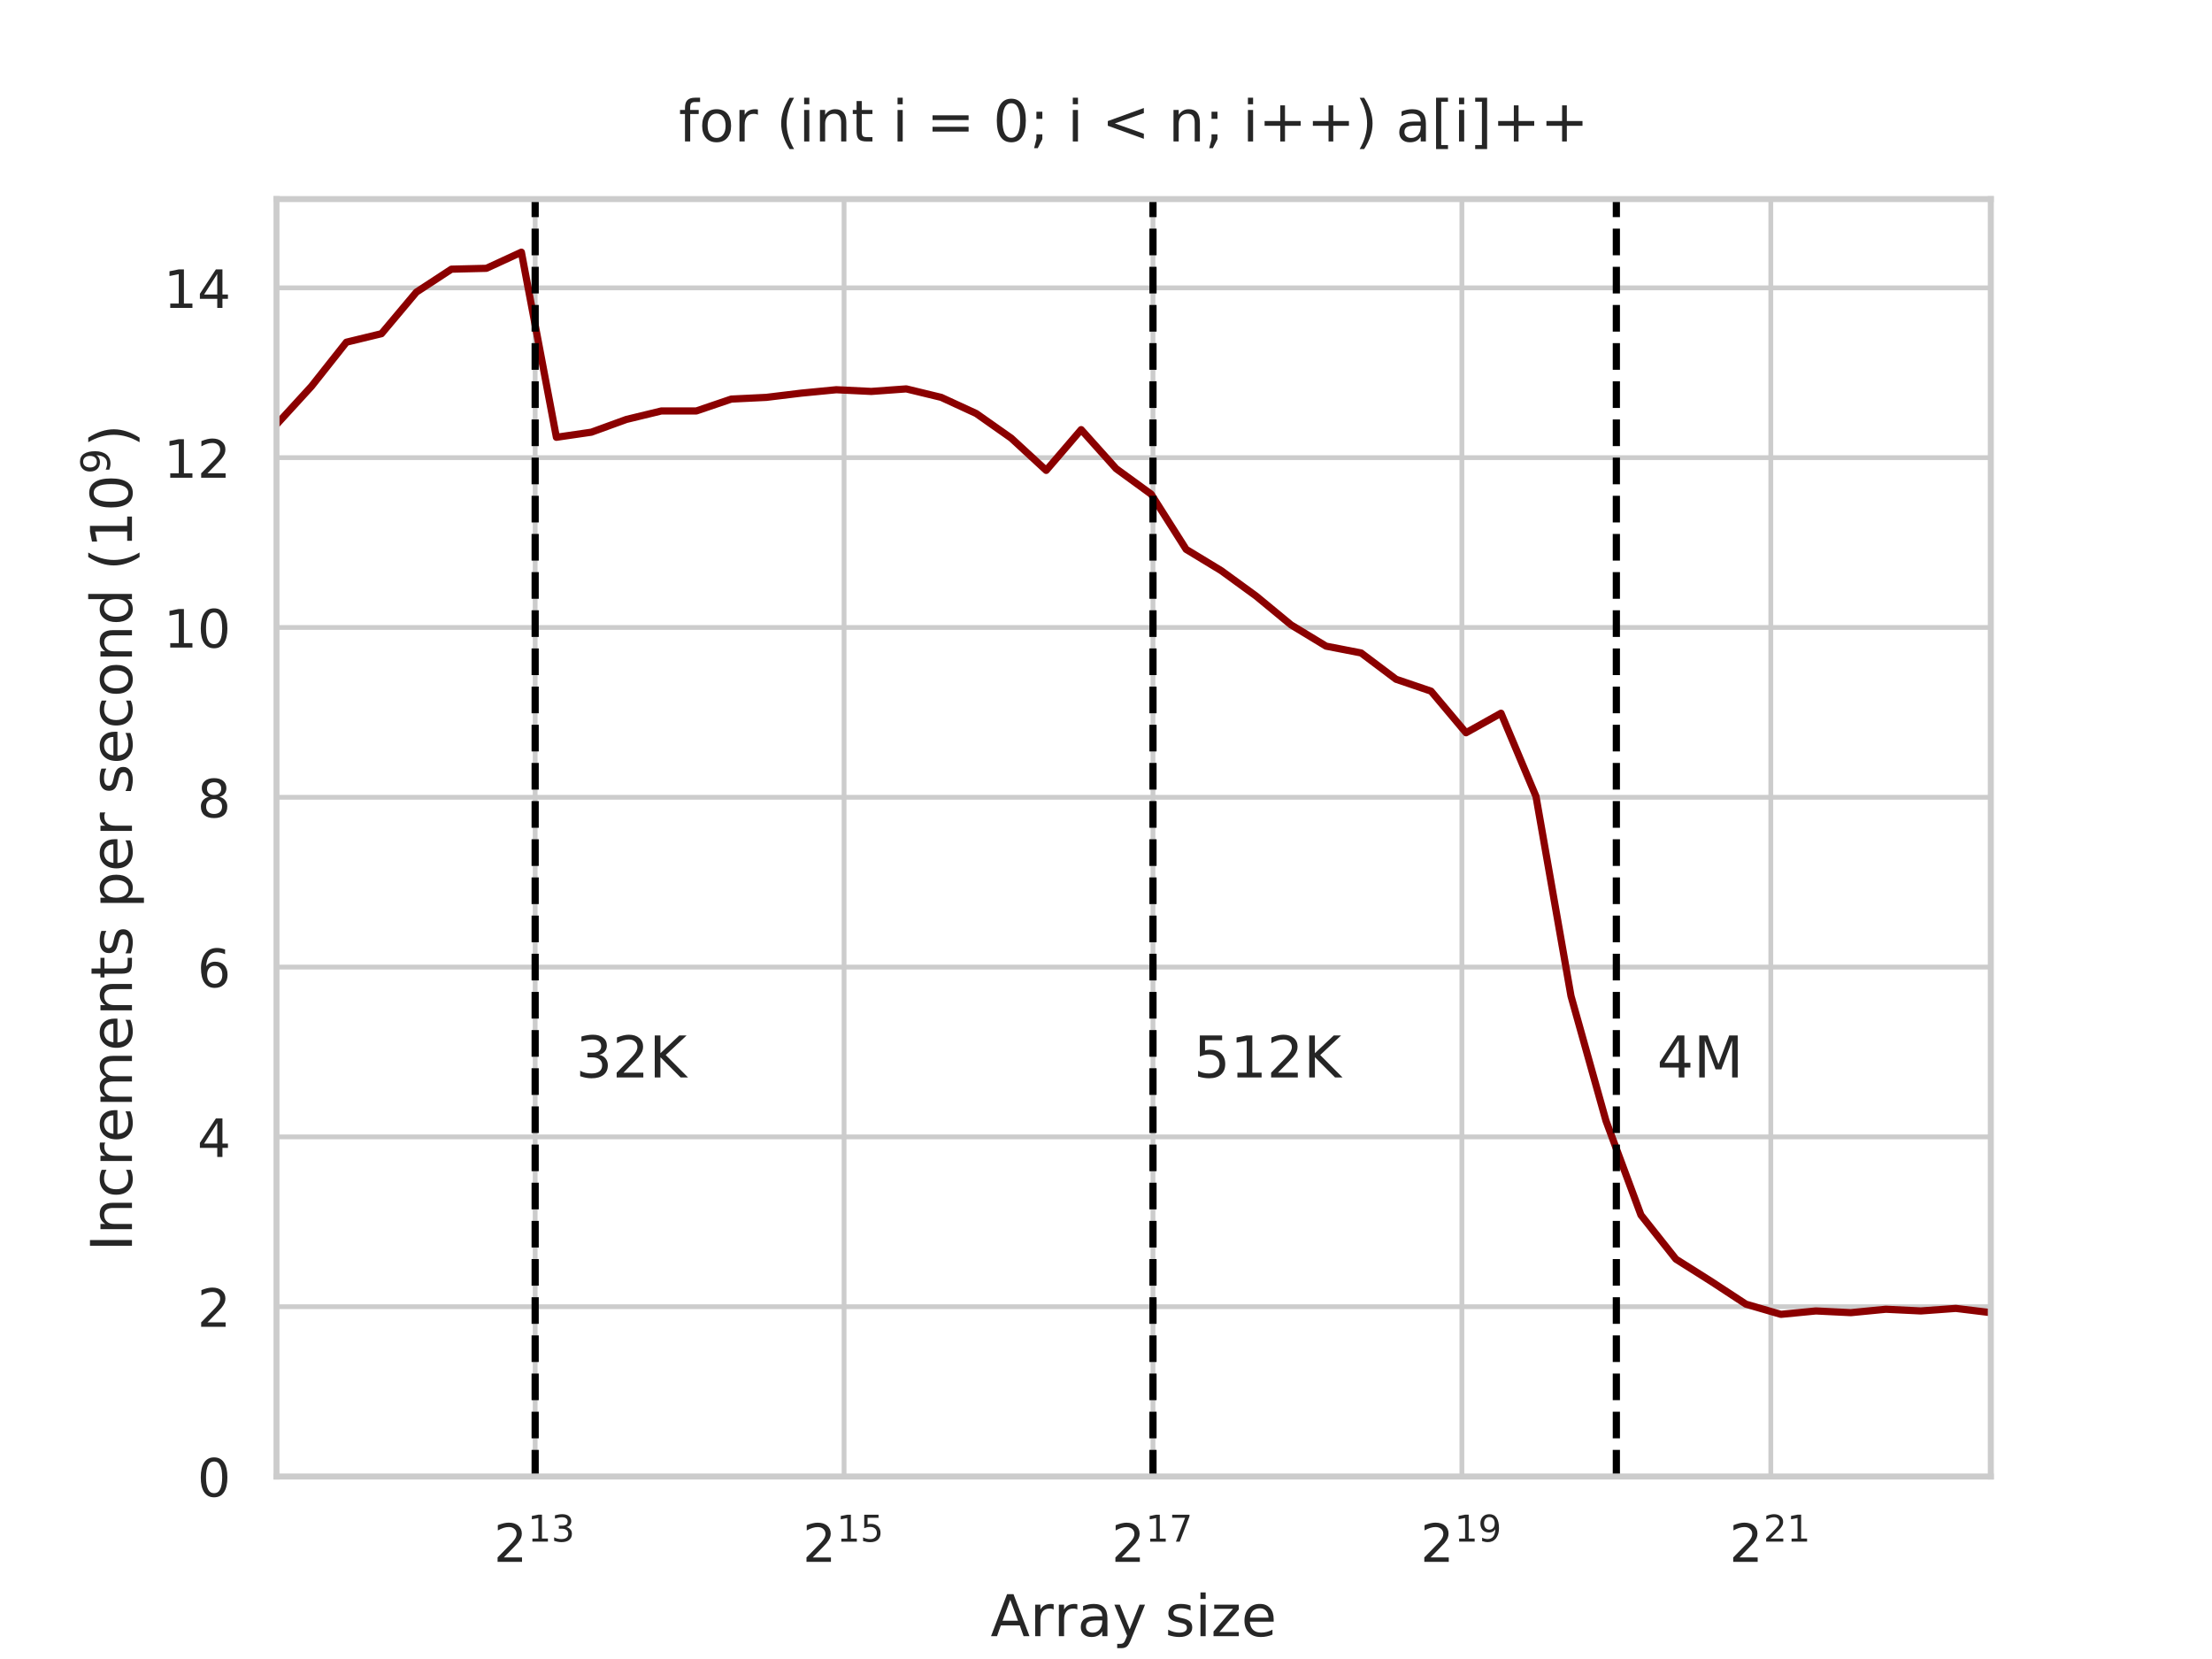 <svg xmlns="http://www.w3.org/2000/svg" xmlns:xlink="http://www.w3.org/1999/xlink" width="614.4" height="460.8" version="1.1" viewBox="0 0 460.8 345.6"><defs><style type="text/css">*{stroke-linecap:butt;stroke-linejoin:round}</style></defs><g id="figure_1"><g id="patch_1"><path d="M 0 345.6 L 460.8 345.6 L 460.8 0 L 0 0 z" style="fill:#fff"/></g><g id="axes_1"><g id="patch_2"><path d="M 57.6 307.584 L 414.72 307.584 L 414.72 41.472 L 57.6 41.472 z" style="fill:#fff"/></g><g id="matplotlib.axis_1"><g id="xtick_1"><g id="line2d_1"><path d="M 111.485 307.584 L 111.485 41.472" clip-path="url(#pdaef56cb11)" style="fill:none;stroke:#ccc;stroke-linecap:round"/></g><g id="text_1"><defs><path id="DejaVuSans-50" d="M 19.188 8.297 L 53.609 8.297 L 53.609 0 L 7.328 0 L 7.328 8.297 Q 12.938 14.109 22.625 23.891 Q 32.328 33.688 34.812 36.531 Q 39.547 41.844 41.422 45.531 Q 43.312 49.219 43.312 52.781 Q 43.312 58.594 39.234 62.25 Q 35.156 65.922 28.609 65.922 Q 23.969 65.922 18.812 64.312 Q 13.672 62.703 7.812 59.422 L 7.812 69.391 Q 13.766 71.781 18.938 73 Q 24.125 74.219 28.422 74.219 Q 39.75 74.219 46.484 68.547 Q 53.219 62.891 53.219 53.422 Q 53.219 48.922 51.531 44.891 Q 49.859 40.875 45.406 35.406 Q 44.188 33.984 37.641 27.219 Q 31.109 20.453 19.188 8.297 z"/><path id="DejaVuSans-49" d="M 12.406 8.297 L 28.516 8.297 L 28.516 63.922 L 10.984 60.406 L 10.984 69.391 L 28.422 72.906 L 38.281 72.906 L 38.281 8.297 L 54.391 8.297 L 54.391 0 L 12.406 0 z"/><path id="DejaVuSans-51" d="M 40.578 39.312 Q 47.656 37.797 51.625 33 Q 55.609 28.219 55.609 21.188 Q 55.609 10.406 48.188 4.484 Q 40.766 -1.422 27.094 -1.422 Q 22.516 -1.422 17.656 -0.516 Q 12.797 0.391 7.625 2.203 L 7.625 11.719 Q 11.719 9.328 16.594 8.109 Q 21.484 6.891 26.812 6.891 Q 36.078 6.891 40.938 10.547 Q 45.797 14.203 45.797 21.188 Q 45.797 27.641 41.281 31.266 Q 36.766 34.906 28.719 34.906 L 20.219 34.906 L 20.219 43.016 L 29.109 43.016 Q 36.375 43.016 40.234 45.922 Q 44.094 48.828 44.094 54.297 Q 44.094 59.906 40.109 62.906 Q 36.141 65.922 28.719 65.922 Q 24.656 65.922 20.016 65.031 Q 15.375 64.156 9.812 62.312 L 9.812 71.094 Q 15.438 72.656 20.344 73.438 Q 25.25 74.219 29.594 74.219 Q 40.828 74.219 47.359 69.109 Q 53.906 64.016 53.906 55.328 Q 53.906 49.266 50.438 45.094 Q 46.969 40.922 40.578 39.312 z"/></defs><g style="fill:#262626" transform="translate(102.85 325.442)scale(0.11 -0.11)"><use transform="translate(0 0.766)" xlink:href="#DejaVuSans-50"/><use transform="translate(64.58 39.047)scale(0.7)" xlink:href="#DejaVuSans-49"/><use transform="translate(109.116 39.047)scale(0.7)" xlink:href="#DejaVuSans-51"/></g></g></g><g id="xtick_2"><g id="line2d_2"><path d="M 175.836 307.584 L 175.836 41.472" clip-path="url(#pdaef56cb11)" style="fill:none;stroke:#ccc;stroke-linecap:round"/></g><g id="text_2"><defs><path id="DejaVuSans-53" d="M 10.797 72.906 L 49.516 72.906 L 49.516 64.594 L 19.828 64.594 L 19.828 46.734 Q 21.969 47.469 24.109 47.828 Q 26.266 48.188 28.422 48.188 Q 40.625 48.188 47.75 41.5 Q 54.891 34.812 54.891 23.391 Q 54.891 11.625 47.562 5.094 Q 40.234 -1.422 26.906 -1.422 Q 22.312 -1.422 17.547 -0.641 Q 12.797 0.141 7.719 1.703 L 7.719 11.625 Q 12.109 9.234 16.797 8.062 Q 21.484 6.891 26.703 6.891 Q 35.156 6.891 40.078 11.328 Q 45.016 15.766 45.016 23.391 Q 45.016 31 40.078 35.438 Q 35.156 39.891 26.703 39.891 Q 22.75 39.891 18.812 39.016 Q 14.891 38.141 10.797 36.281 z"/></defs><g style="fill:#262626" transform="translate(167.201 325.442)scale(0.11 -0.11)"><use transform="translate(0 0.684)" xlink:href="#DejaVuSans-50"/><use transform="translate(64.58 38.966)scale(0.7)" xlink:href="#DejaVuSans-49"/><use transform="translate(109.116 38.966)scale(0.7)" xlink:href="#DejaVuSans-53"/></g></g></g><g id="xtick_3"><g id="line2d_3"><path d="M 240.188 307.584 L 240.188 41.472" clip-path="url(#pdaef56cb11)" style="fill:none;stroke:#ccc;stroke-linecap:round"/></g><g id="text_3"><defs><path id="DejaVuSans-55" d="M 8.203 72.906 L 55.078 72.906 L 55.078 68.703 L 28.609 0 L 18.312 0 L 43.219 64.594 L 8.203 64.594 z"/></defs><g style="fill:#262626" transform="translate(231.553 325.442)scale(0.11 -0.11)"><use transform="translate(0 0.684)" xlink:href="#DejaVuSans-50"/><use transform="translate(64.58 38.966)scale(0.7)" xlink:href="#DejaVuSans-49"/><use transform="translate(109.116 38.966)scale(0.7)" xlink:href="#DejaVuSans-55"/></g></g></g><g id="xtick_4"><g id="line2d_4"><path d="M 304.539 307.584 L 304.539 41.472" clip-path="url(#pdaef56cb11)" style="fill:none;stroke:#ccc;stroke-linecap:round"/></g><g id="text_4"><defs><path id="DejaVuSans-57" d="M 10.984 1.516 L 10.984 10.5 Q 14.703 8.734 18.5 7.812 Q 22.312 6.891 25.984 6.891 Q 35.75 6.891 40.891 13.453 Q 46.047 20.016 46.781 33.406 Q 43.953 29.203 39.594 26.953 Q 35.25 24.703 29.984 24.703 Q 19.047 24.703 12.672 31.312 Q 6.297 37.938 6.297 49.422 Q 6.297 60.641 12.938 67.422 Q 19.578 74.219 30.609 74.219 Q 43.266 74.219 49.922 64.516 Q 56.594 54.828 56.594 36.375 Q 56.594 19.141 48.406 8.859 Q 40.234 -1.422 26.422 -1.422 Q 22.703 -1.422 18.891 -0.688 Q 15.094 0.047 10.984 1.516 z M 30.609 32.422 Q 37.25 32.422 41.125 36.953 Q 45.016 41.5 45.016 49.422 Q 45.016 57.281 41.125 61.844 Q 37.25 66.406 30.609 66.406 Q 23.969 66.406 20.094 61.844 Q 16.219 57.281 16.219 49.422 Q 16.219 41.5 20.094 36.953 Q 23.969 32.422 30.609 32.422 z"/></defs><g style="fill:#262626" transform="translate(295.904 325.442)scale(0.11 -0.11)"><use transform="translate(0 0.766)" xlink:href="#DejaVuSans-50"/><use transform="translate(64.58 39.047)scale(0.7)" xlink:href="#DejaVuSans-49"/><use transform="translate(109.116 39.047)scale(0.7)" xlink:href="#DejaVuSans-57"/></g></g></g><g id="xtick_5"><g id="line2d_5"><path d="M 368.891 307.584 L 368.891 41.472" clip-path="url(#pdaef56cb11)" style="fill:none;stroke:#ccc;stroke-linecap:round"/></g><g id="text_5"><g style="fill:#262626" transform="translate(360.256 325.442)scale(0.11 -0.11)"><use transform="translate(0 0.766)" xlink:href="#DejaVuSans-50"/><use transform="translate(64.58 39.047)scale(0.7)" xlink:href="#DejaVuSans-50"/><use transform="translate(109.116 39.047)scale(0.7)" xlink:href="#DejaVuSans-49"/></g></g></g><g id="text_6"><defs><path id="DejaVuSans-65" d="M 34.188 63.188 L 20.797 26.906 L 47.609 26.906 z M 28.609 72.906 L 39.797 72.906 L 67.578 0 L 57.328 0 L 50.688 18.703 L 17.828 18.703 L 11.188 0 L 0.781 0 z"/><path id="DejaVuSans-114" d="M 41.109 46.297 Q 39.594 47.172 37.812 47.578 Q 36.031 48 33.891 48 Q 26.266 48 22.188 43.047 Q 18.109 38.094 18.109 28.812 L 18.109 0 L 9.078 0 L 9.078 54.688 L 18.109 54.688 L 18.109 46.188 Q 20.953 51.172 25.484 53.578 Q 30.031 56 36.531 56 Q 37.453 56 38.578 55.875 Q 39.703 55.766 41.062 55.516 z"/><path id="DejaVuSans-97" d="M 34.281 27.484 Q 23.391 27.484 19.188 25 Q 14.984 22.516 14.984 16.5 Q 14.984 11.719 18.141 8.906 Q 21.297 6.109 26.703 6.109 Q 34.188 6.109 38.703 11.406 Q 43.219 16.703 43.219 25.484 L 43.219 27.484 z M 52.203 31.203 L 52.203 0 L 43.219 0 L 43.219 8.297 Q 40.141 3.328 35.547 0.953 Q 30.953 -1.422 24.312 -1.422 Q 15.922 -1.422 10.953 3.297 Q 6 8.016 6 15.922 Q 6 25.141 12.172 29.828 Q 18.359 34.516 30.609 34.516 L 43.219 34.516 L 43.219 35.406 Q 43.219 41.609 39.141 45 Q 35.062 48.391 27.688 48.391 Q 23 48.391 18.547 47.266 Q 14.109 46.141 10.016 43.891 L 10.016 52.203 Q 14.938 54.109 19.578 55.047 Q 24.219 56 28.609 56 Q 40.484 56 46.344 49.844 Q 52.203 43.703 52.203 31.203 z"/><path id="DejaVuSans-121" d="M 32.172 -5.078 Q 28.375 -14.844 24.75 -17.812 Q 21.141 -20.797 15.094 -20.797 L 7.906 -20.797 L 7.906 -13.281 L 13.188 -13.281 Q 16.891 -13.281 18.938 -11.516 Q 21 -9.766 23.484 -3.219 L 25.094 0.875 L 2.984 54.688 L 12.5 54.688 L 29.594 11.922 L 46.688 54.688 L 56.203 54.688 z"/><path id="DejaVuSans-32"/><path id="DejaVuSans-115" d="M 44.281 53.078 L 44.281 44.578 Q 40.484 46.531 36.375 47.5 Q 32.281 48.484 27.875 48.484 Q 21.188 48.484 17.844 46.438 Q 14.5 44.391 14.5 40.281 Q 14.5 37.156 16.891 35.375 Q 19.281 33.594 26.516 31.984 L 29.594 31.297 Q 39.156 29.25 43.188 25.516 Q 47.219 21.781 47.219 15.094 Q 47.219 7.469 41.188 3.016 Q 35.156 -1.422 24.609 -1.422 Q 20.219 -1.422 15.453 -0.562 Q 10.688 0.297 5.422 2 L 5.422 11.281 Q 10.406 8.688 15.234 7.391 Q 20.062 6.109 24.812 6.109 Q 31.156 6.109 34.562 8.281 Q 37.984 10.453 37.984 14.406 Q 37.984 18.062 35.516 20.016 Q 33.062 21.969 24.703 23.781 L 21.578 24.516 Q 13.234 26.266 9.516 29.906 Q 5.812 33.547 5.812 39.891 Q 5.812 47.609 11.281 51.797 Q 16.75 56 26.812 56 Q 31.781 56 36.172 55.266 Q 40.578 54.547 44.281 53.078 z"/><path id="DejaVuSans-105" d="M 9.422 54.688 L 18.406 54.688 L 18.406 0 L 9.422 0 z M 9.422 75.984 L 18.406 75.984 L 18.406 64.594 L 9.422 64.594 z"/><path id="DejaVuSans-122" d="M 5.516 54.688 L 48.188 54.688 L 48.188 46.484 L 14.406 7.172 L 48.188 7.172 L 48.188 0 L 4.297 0 L 4.297 8.203 L 38.094 47.516 L 5.516 47.516 z"/><path id="DejaVuSans-101" d="M 56.203 29.594 L 56.203 25.203 L 14.891 25.203 Q 15.484 15.922 20.484 11.062 Q 25.484 6.203 34.422 6.203 Q 39.594 6.203 44.453 7.469 Q 49.312 8.734 54.109 11.281 L 54.109 2.781 Q 49.266 0.734 44.188 -0.344 Q 39.109 -1.422 33.891 -1.422 Q 20.797 -1.422 13.156 6.188 Q 5.516 13.812 5.516 26.812 Q 5.516 40.234 12.766 48.109 Q 20.016 56 32.328 56 Q 43.359 56 49.781 48.891 Q 56.203 41.797 56.203 29.594 z M 47.219 32.234 Q 47.125 39.594 43.094 43.984 Q 39.062 48.391 32.422 48.391 Q 24.906 48.391 20.391 44.141 Q 15.875 39.891 15.188 32.172 z"/></defs><g style="fill:#262626" transform="translate(206.355 340.848)scale(0.12 -0.12)"><use xlink:href="#DejaVuSans-65"/><use x="68.408" xlink:href="#DejaVuSans-114"/><use x="109.506" xlink:href="#DejaVuSans-114"/><use x="150.619" xlink:href="#DejaVuSans-97"/><use x="211.898" xlink:href="#DejaVuSans-121"/><use x="271.078" xlink:href="#DejaVuSans-32"/><use x="302.865" xlink:href="#DejaVuSans-115"/><use x="354.965" xlink:href="#DejaVuSans-105"/><use x="382.748" xlink:href="#DejaVuSans-122"/><use x="435.238" xlink:href="#DejaVuSans-101"/></g></g></g><g id="matplotlib.axis_2"><g id="ytick_1"><g id="line2d_6"><path d="M 57.6 307.584 L 414.72 307.584" clip-path="url(#pdaef56cb11)" style="fill:none;stroke:#ccc;stroke-linecap:round"/></g><g id="text_7"><defs><path id="DejaVuSans-48" d="M 31.781 66.406 Q 24.172 66.406 20.328 58.906 Q 16.5 51.422 16.5 36.375 Q 16.5 21.391 20.328 13.891 Q 24.172 6.391 31.781 6.391 Q 39.453 6.391 43.281 13.891 Q 47.125 21.391 47.125 36.375 Q 47.125 51.422 43.281 58.906 Q 39.453 66.406 31.781 66.406 z M 31.781 74.219 Q 44.047 74.219 50.516 64.516 Q 56.984 54.828 56.984 36.375 Q 56.984 17.969 50.516 8.266 Q 44.047 -1.422 31.781 -1.422 Q 19.531 -1.422 13.062 8.266 Q 6.594 17.969 6.594 36.375 Q 6.594 54.828 13.062 64.516 Q 19.531 74.219 31.781 74.219 z"/></defs><g style="fill:#262626" transform="translate(41.101 311.763)scale(0.11 -0.11)"><use xlink:href="#DejaVuSans-48"/></g></g></g><g id="ytick_2"><g id="line2d_7"><path d="M 57.6 272.21 L 414.72 272.21" clip-path="url(#pdaef56cb11)" style="fill:none;stroke:#ccc;stroke-linecap:round"/></g><g id="text_8"><g style="fill:#262626" transform="translate(41.101 276.389)scale(0.11 -0.11)"><use xlink:href="#DejaVuSans-50"/></g></g></g><g id="ytick_3"><g id="line2d_8"><path d="M 57.6 236.835 L 414.72 236.835" clip-path="url(#pdaef56cb11)" style="fill:none;stroke:#ccc;stroke-linecap:round"/></g><g id="text_9"><defs><path id="DejaVuSans-52" d="M 37.797 64.312 L 12.891 25.391 L 37.797 25.391 z M 35.203 72.906 L 47.609 72.906 L 47.609 25.391 L 58.016 25.391 L 58.016 17.188 L 47.609 17.188 L 47.609 0 L 37.797 0 L 37.797 17.188 L 4.891 17.188 L 4.891 26.703 z"/></defs><g style="fill:#262626" transform="translate(41.101 241.015)scale(0.11 -0.11)"><use xlink:href="#DejaVuSans-52"/></g></g></g><g id="ytick_4"><g id="line2d_9"><path d="M 57.6 201.461 L 414.72 201.461" clip-path="url(#pdaef56cb11)" style="fill:none;stroke:#ccc;stroke-linecap:round"/></g><g id="text_10"><defs><path id="DejaVuSans-54" d="M 33.016 40.375 Q 26.375 40.375 22.484 35.828 Q 18.609 31.297 18.609 23.391 Q 18.609 15.531 22.484 10.953 Q 26.375 6.391 33.016 6.391 Q 39.656 6.391 43.531 10.953 Q 47.406 15.531 47.406 23.391 Q 47.406 31.297 43.531 35.828 Q 39.656 40.375 33.016 40.375 z M 52.594 71.297 L 52.594 62.312 Q 48.875 64.062 45.094 64.984 Q 41.312 65.922 37.594 65.922 Q 27.828 65.922 22.672 59.328 Q 17.531 52.734 16.797 39.406 Q 19.672 43.656 24.016 45.922 Q 28.375 48.188 33.594 48.188 Q 44.578 48.188 50.953 41.516 Q 57.328 34.859 57.328 23.391 Q 57.328 12.156 50.688 5.359 Q 44.047 -1.422 33.016 -1.422 Q 20.359 -1.422 13.672 8.266 Q 6.984 17.969 6.984 36.375 Q 6.984 53.656 15.188 63.938 Q 23.391 74.219 37.203 74.219 Q 40.922 74.219 44.703 73.484 Q 48.484 72.75 52.594 71.297 z"/></defs><g style="fill:#262626" transform="translate(41.101 205.64)scale(0.11 -0.11)"><use xlink:href="#DejaVuSans-54"/></g></g></g><g id="ytick_5"><g id="line2d_10"><path d="M 57.6 166.087 L 414.72 166.087" clip-path="url(#pdaef56cb11)" style="fill:none;stroke:#ccc;stroke-linecap:round"/></g><g id="text_11"><defs><path id="DejaVuSans-56" d="M 31.781 34.625 Q 24.75 34.625 20.719 30.859 Q 16.703 27.094 16.703 20.516 Q 16.703 13.922 20.719 10.156 Q 24.75 6.391 31.781 6.391 Q 38.812 6.391 42.859 10.172 Q 46.922 13.969 46.922 20.516 Q 46.922 27.094 42.891 30.859 Q 38.875 34.625 31.781 34.625 z M 21.922 38.812 Q 15.578 40.375 12.031 44.719 Q 8.5 49.078 8.5 55.328 Q 8.5 64.062 14.719 69.141 Q 20.953 74.219 31.781 74.219 Q 42.672 74.219 48.875 69.141 Q 55.078 64.062 55.078 55.328 Q 55.078 49.078 51.531 44.719 Q 48 40.375 41.703 38.812 Q 48.828 37.156 52.797 32.312 Q 56.781 27.484 56.781 20.516 Q 56.781 9.906 50.312 4.234 Q 43.844 -1.422 31.781 -1.422 Q 19.734 -1.422 13.25 4.234 Q 6.781 9.906 6.781 20.516 Q 6.781 27.484 10.781 32.312 Q 14.797 37.156 21.922 38.812 z M 18.312 54.391 Q 18.312 48.734 21.844 45.562 Q 25.391 42.391 31.781 42.391 Q 38.141 42.391 41.719 45.562 Q 45.312 48.734 45.312 54.391 Q 45.312 60.062 41.719 63.234 Q 38.141 66.406 31.781 66.406 Q 25.391 66.406 21.844 63.234 Q 18.312 60.062 18.312 54.391 z"/></defs><g style="fill:#262626" transform="translate(41.101 170.266)scale(0.11 -0.11)"><use xlink:href="#DejaVuSans-56"/></g></g></g><g id="ytick_6"><g id="line2d_11"><path d="M 57.6 130.713 L 414.72 130.713" clip-path="url(#pdaef56cb11)" style="fill:none;stroke:#ccc;stroke-linecap:round"/></g><g id="text_12"><g style="fill:#262626" transform="translate(34.102 134.892)scale(0.11 -0.11)"><use xlink:href="#DejaVuSans-49"/><use x="63.623" xlink:href="#DejaVuSans-48"/></g></g></g><g id="ytick_7"><g id="line2d_12"><path d="M 57.6 95.338 L 414.72 95.338" clip-path="url(#pdaef56cb11)" style="fill:none;stroke:#ccc;stroke-linecap:round"/></g><g id="text_13"><g style="fill:#262626" transform="translate(34.102 99.517)scale(0.11 -0.11)"><use xlink:href="#DejaVuSans-49"/><use x="63.623" xlink:href="#DejaVuSans-50"/></g></g></g><g id="ytick_8"><g id="line2d_13"><path d="M 57.6 59.964 L 414.72 59.964" clip-path="url(#pdaef56cb11)" style="fill:none;stroke:#ccc;stroke-linecap:round"/></g><g id="text_14"><g style="fill:#262626" transform="translate(34.102 64.143)scale(0.11 -0.11)"><use xlink:href="#DejaVuSans-49"/><use x="63.623" xlink:href="#DejaVuSans-52"/></g></g></g><g id="text_15"><defs><path id="DejaVuSans-73" d="M 9.812 72.906 L 19.672 72.906 L 19.672 0 L 9.812 0 z"/><path id="DejaVuSans-110" d="M 54.891 33.016 L 54.891 0 L 45.906 0 L 45.906 32.719 Q 45.906 40.484 42.875 44.328 Q 39.844 48.188 33.797 48.188 Q 26.516 48.188 22.312 43.547 Q 18.109 38.922 18.109 30.906 L 18.109 0 L 9.078 0 L 9.078 54.688 L 18.109 54.688 L 18.109 46.188 Q 21.344 51.125 25.703 53.562 Q 30.078 56 35.797 56 Q 45.219 56 50.047 50.172 Q 54.891 44.344 54.891 33.016 z"/><path id="DejaVuSans-99" d="M 48.781 52.594 L 48.781 44.188 Q 44.969 46.297 41.141 47.344 Q 37.312 48.391 33.406 48.391 Q 24.656 48.391 19.812 42.844 Q 14.984 37.312 14.984 27.297 Q 14.984 17.281 19.812 11.734 Q 24.656 6.203 33.406 6.203 Q 37.312 6.203 41.141 7.25 Q 44.969 8.297 48.781 10.406 L 48.781 2.094 Q 45.016 0.344 40.984 -0.531 Q 36.969 -1.422 32.422 -1.422 Q 20.062 -1.422 12.781 6.344 Q 5.516 14.109 5.516 27.297 Q 5.516 40.672 12.859 48.328 Q 20.219 56 33.016 56 Q 37.156 56 41.109 55.141 Q 45.062 54.297 48.781 52.594 z"/><path id="DejaVuSans-109" d="M 52 44.188 Q 55.375 50.25 60.062 53.125 Q 64.75 56 71.094 56 Q 79.641 56 84.281 50.016 Q 88.922 44.047 88.922 33.016 L 88.922 0 L 79.891 0 L 79.891 32.719 Q 79.891 40.578 77.094 44.375 Q 74.312 48.188 68.609 48.188 Q 61.625 48.188 57.562 43.547 Q 53.516 38.922 53.516 30.906 L 53.516 0 L 44.484 0 L 44.484 32.719 Q 44.484 40.625 41.703 44.406 Q 38.922 48.188 33.109 48.188 Q 26.219 48.188 22.156 43.531 Q 18.109 38.875 18.109 30.906 L 18.109 0 L 9.078 0 L 9.078 54.688 L 18.109 54.688 L 18.109 46.188 Q 21.188 51.219 25.484 53.609 Q 29.781 56 35.688 56 Q 41.656 56 45.828 52.969 Q 50 49.953 52 44.188 z"/><path id="DejaVuSans-116" d="M 18.312 70.219 L 18.312 54.688 L 36.812 54.688 L 36.812 47.703 L 18.312 47.703 L 18.312 18.016 Q 18.312 11.328 20.141 9.422 Q 21.969 7.516 27.594 7.516 L 36.812 7.516 L 36.812 0 L 27.594 0 Q 17.188 0 13.234 3.875 Q 9.281 7.766 9.281 18.016 L 9.281 47.703 L 2.688 47.703 L 2.688 54.688 L 9.281 54.688 L 9.281 70.219 z"/><path id="DejaVuSans-112" d="M 18.109 8.203 L 18.109 -20.797 L 9.078 -20.797 L 9.078 54.688 L 18.109 54.688 L 18.109 46.391 Q 20.953 51.266 25.266 53.625 Q 29.594 56 35.594 56 Q 45.562 56 51.781 48.094 Q 58.016 40.188 58.016 27.297 Q 58.016 14.406 51.781 6.484 Q 45.562 -1.422 35.594 -1.422 Q 29.594 -1.422 25.266 0.953 Q 20.953 3.328 18.109 8.203 z M 48.688 27.297 Q 48.688 37.203 44.609 42.844 Q 40.531 48.484 33.406 48.484 Q 26.266 48.484 22.188 42.844 Q 18.109 37.203 18.109 27.297 Q 18.109 17.391 22.188 11.75 Q 26.266 6.109 33.406 6.109 Q 40.531 6.109 44.609 11.75 Q 48.688 17.391 48.688 27.297 z"/><path id="DejaVuSans-111" d="M 30.609 48.391 Q 23.391 48.391 19.188 42.75 Q 14.984 37.109 14.984 27.297 Q 14.984 17.484 19.156 11.844 Q 23.344 6.203 30.609 6.203 Q 37.797 6.203 41.984 11.859 Q 46.188 17.531 46.188 27.297 Q 46.188 37.016 41.984 42.703 Q 37.797 48.391 30.609 48.391 z M 30.609 56 Q 42.328 56 49.016 48.375 Q 55.719 40.766 55.719 27.297 Q 55.719 13.875 49.016 6.219 Q 42.328 -1.422 30.609 -1.422 Q 18.844 -1.422 12.172 6.219 Q 5.516 13.875 5.516 27.297 Q 5.516 40.766 12.172 48.375 Q 18.844 56 30.609 56 z"/><path id="DejaVuSans-100" d="M 45.406 46.391 L 45.406 75.984 L 54.391 75.984 L 54.391 0 L 45.406 0 L 45.406 8.203 Q 42.578 3.328 38.25 0.953 Q 33.938 -1.422 27.875 -1.422 Q 17.969 -1.422 11.734 6.484 Q 5.516 14.406 5.516 27.297 Q 5.516 40.188 11.734 48.094 Q 17.969 56 27.875 56 Q 33.938 56 38.25 53.625 Q 42.578 51.266 45.406 46.391 z M 14.797 27.297 Q 14.797 17.391 18.875 11.75 Q 22.953 6.109 30.078 6.109 Q 37.203 6.109 41.297 11.75 Q 45.406 17.391 45.406 27.297 Q 45.406 37.203 41.297 42.844 Q 37.203 48.484 30.078 48.484 Q 22.953 48.484 18.875 42.844 Q 14.797 37.203 14.797 27.297 z"/><path id="DejaVuSans-40" d="M 31 75.875 Q 24.469 64.656 21.281 53.656 Q 18.109 42.672 18.109 31.391 Q 18.109 20.125 21.312 9.062 Q 24.516 -2 31 -13.188 L 23.188 -13.188 Q 15.875 -1.703 12.234 9.375 Q 8.594 20.453 8.594 31.391 Q 8.594 42.281 12.203 53.312 Q 15.828 64.359 23.188 75.875 z"/><path id="DejaVuSans-41" d="M 8.016 75.875 L 15.828 75.875 Q 23.141 64.359 26.781 53.312 Q 30.422 42.281 30.422 31.391 Q 30.422 20.453 26.781 9.375 Q 23.141 -1.703 15.828 -13.188 L 8.016 -13.188 Q 14.5 -2 17.703 9.062 Q 20.906 20.125 20.906 31.391 Q 20.906 42.672 17.703 53.656 Q 14.5 64.656 8.016 75.875 z"/></defs><g style="fill:#262626" transform="translate(27.582 260.688)rotate(-90)scale(0.12 -0.12)"><use transform="translate(0 0.766)" xlink:href="#DejaVuSans-73"/><use transform="translate(29.492 0.766)" xlink:href="#DejaVuSans-110"/><use transform="translate(92.871 0.766)" xlink:href="#DejaVuSans-99"/><use transform="translate(147.852 0.766)" xlink:href="#DejaVuSans-114"/><use transform="translate(188.965 0.766)" xlink:href="#DejaVuSans-101"/><use transform="translate(250.488 0.766)" xlink:href="#DejaVuSans-109"/><use transform="translate(347.9 0.766)" xlink:href="#DejaVuSans-101"/><use transform="translate(409.424 0.766)" xlink:href="#DejaVuSans-110"/><use transform="translate(472.803 0.766)" xlink:href="#DejaVuSans-116"/><use transform="translate(512.012 0.766)" xlink:href="#DejaVuSans-115"/><use transform="translate(564.111 0.766)" xlink:href="#DejaVuSans-32"/><use transform="translate(595.898 0.766)" xlink:href="#DejaVuSans-112"/><use transform="translate(659.375 0.766)" xlink:href="#DejaVuSans-101"/><use transform="translate(720.898 0.766)" xlink:href="#DejaVuSans-114"/><use transform="translate(762.012 0.766)" xlink:href="#DejaVuSans-32"/><use transform="translate(793.799 0.766)" xlink:href="#DejaVuSans-115"/><use transform="translate(845.898 0.766)" xlink:href="#DejaVuSans-101"/><use transform="translate(907.422 0.766)" xlink:href="#DejaVuSans-99"/><use transform="translate(962.402 0.766)" xlink:href="#DejaVuSans-111"/><use transform="translate(1023.584 0.766)" xlink:href="#DejaVuSans-110"/><use transform="translate(1086.963 0.766)" xlink:href="#DejaVuSans-100"/><use transform="translate(1150.439 0.766)" xlink:href="#DejaVuSans-32"/><use transform="translate(1182.227 0.766)" xlink:href="#DejaVuSans-40"/><use transform="translate(1221.24 0.766)" xlink:href="#DejaVuSans-49"/><use transform="translate(1284.863 0.766)" xlink:href="#DejaVuSans-48"/><use transform="translate(1349.443 39.047)scale(0.7)" xlink:href="#DejaVuSans-57"/><use transform="translate(1396.714 0.766)" xlink:href="#DejaVuSans-41"/></g></g></g><g id="line2d_14"><path d="M 57.6 88.44 L 64.885 80.481 L 72.168 71.284 L 79.467 69.515 L 86.749 60.848 L 94.042 56.073 L 101.327 55.896 L 108.615 52.535 L 115.908 91.093 L 123.196 90.032 L 130.483 87.379 L 137.772 85.61 L 145.059 85.61 L 152.348 83.134 L 159.637 82.78 L 166.924 81.896 L 174.213 81.188 L 181.501 81.542 L 188.789 81.012 L 196.077 82.78 L 203.365 86.141 L 210.653 91.27 L 217.941 97.991 L 225.229 89.501 L 232.518 97.638 L 239.806 102.944 L 247.094 114.44 L 254.382 118.862 L 261.67 124.168 L 268.958 130.182 L 276.246 134.604 L 283.534 136.019 L 290.823 141.502 L 298.111 143.978 L 305.399 152.645 L 312.687 148.577 L 319.975 165.91 L 327.263 207.475 L 334.551 233.475 L 341.839 253.108 L 349.127 262.305 L 356.415 266.904 L 363.703 271.679 L 370.991 273.802 L 378.28 273.094 L 385.568 273.448 L 392.856 272.74 L 400.144 273.094 L 407.432 272.563 L 414.72 273.448" clip-path="url(#pdaef56cb11)" style="fill:none;stroke:#8b0000;stroke-linecap:round;stroke-width:1.5"/></g><g id="line2d_15"><path d="M 111.485 307.584 L 111.485 41.472" clip-path="url(#pdaef56cb11)" style="fill:none;stroke:#000;stroke-dasharray:5.55,2.4;stroke-dashoffset:0;stroke-width:1.5"/></g><g id="line2d_16"><path d="M 240.188 307.584 L 240.188 41.472" clip-path="url(#pdaef56cb11)" style="fill:none;stroke:#000;stroke-dasharray:5.55,2.4;stroke-dashoffset:0;stroke-width:1.5"/></g><g id="line2d_17"><path d="M 336.715 307.584 L 336.715 41.472" clip-path="url(#pdaef56cb11)" style="fill:none;stroke:#000;stroke-dasharray:5.55,2.4;stroke-dashoffset:0;stroke-width:1.5"/></g><g id="patch_3"><path d="M 57.6 307.584 L 57.6 41.472" style="fill:none;stroke:#ccc;stroke-linecap:square;stroke-linejoin:miter;stroke-width:1.25"/></g><g id="patch_4"><path d="M 414.72 307.584 L 414.72 41.472" style="fill:none;stroke:#ccc;stroke-linecap:square;stroke-linejoin:miter;stroke-width:1.25"/></g><g id="patch_5"><path d="M 57.6 307.584 L 414.72 307.584" style="fill:none;stroke:#ccc;stroke-linecap:square;stroke-linejoin:miter;stroke-width:1.25"/></g><g id="patch_6"><path d="M 57.6 41.472 L 414.72 41.472" style="fill:none;stroke:#ccc;stroke-linecap:square;stroke-linejoin:miter;stroke-width:1.25"/></g><g id="text_16"><defs><path id="DejaVuSans-75" d="M 9.812 72.906 L 19.672 72.906 L 19.672 42.094 L 52.391 72.906 L 65.094 72.906 L 28.906 38.922 L 67.672 0 L 54.688 0 L 19.672 35.109 L 19.672 0 L 9.812 0 z"/></defs><g style="fill:#262626" transform="translate(119.948 224.454)scale(0.12 -0.12)"><use xlink:href="#DejaVuSans-51"/><use x="63.623" xlink:href="#DejaVuSans-50"/><use x="127.246" xlink:href="#DejaVuSans-75"/></g></g><g id="text_17"><g style="fill:#262626" transform="translate(248.651 224.454)scale(0.12 -0.12)"><use xlink:href="#DejaVuSans-53"/><use x="63.623" xlink:href="#DejaVuSans-49"/><use x="127.246" xlink:href="#DejaVuSans-50"/><use x="190.869" xlink:href="#DejaVuSans-75"/></g></g><g id="text_18"><defs><path id="DejaVuSans-77" d="M 9.812 72.906 L 24.516 72.906 L 43.109 23.297 L 61.812 72.906 L 76.516 72.906 L 76.516 0 L 66.891 0 L 66.891 64.016 L 48.094 14.016 L 38.188 14.016 L 19.391 64.016 L 19.391 0 L 9.812 0 z"/></defs><g style="fill:#262626" transform="translate(345.178 224.454)scale(0.12 -0.12)"><use xlink:href="#DejaVuSans-52"/><use x="63.623" xlink:href="#DejaVuSans-77"/></g></g><g id="text_19"><defs><path id="DejaVuSans-102" d="M 37.109 75.984 L 37.109 68.5 L 28.516 68.5 Q 23.688 68.5 21.797 66.547 Q 19.922 64.594 19.922 59.516 L 19.922 54.688 L 34.719 54.688 L 34.719 47.703 L 19.922 47.703 L 19.922 0 L 10.891 0 L 10.891 47.703 L 2.297 47.703 L 2.297 54.688 L 10.891 54.688 L 10.891 58.5 Q 10.891 67.625 15.141 71.797 Q 19.391 75.984 28.609 75.984 z"/><path id="DejaVuSans-61" d="M 10.594 45.406 L 73.188 45.406 L 73.188 37.203 L 10.594 37.203 z M 10.594 25.484 L 73.188 25.484 L 73.188 17.188 L 10.594 17.188 z"/><path id="DejaVuSans-59" d="M 11.719 51.703 L 22.016 51.703 L 22.016 39.312 L 11.719 39.312 z M 11.719 12.406 L 22.016 12.406 L 22.016 4 L 14.016 -11.625 L 7.719 -11.625 L 11.719 4 z"/><path id="DejaVuSans-60" d="M 73.188 49.219 L 22.797 31.297 L 73.188 13.484 L 73.188 4.594 L 10.594 27.297 L 10.594 35.406 L 73.188 58.109 z"/><path id="DejaVuSans-43" d="M 46 62.703 L 46 35.5 L 73.188 35.5 L 73.188 27.203 L 46 27.203 L 46 0 L 37.797 0 L 37.797 27.203 L 10.594 27.203 L 10.594 35.5 L 37.797 35.5 L 37.797 62.703 z"/><path id="DejaVuSans-91" d="M 8.594 75.984 L 29.297 75.984 L 29.297 69 L 17.578 69 L 17.578 -6.203 L 29.297 -6.203 L 29.297 -13.188 L 8.594 -13.188 z"/><path id="DejaVuSans-93" d="M 30.422 75.984 L 30.422 -13.188 L 9.719 -13.188 L 9.719 -6.203 L 21.391 -6.203 L 21.391 69 L 9.719 69 L 9.719 75.984 z"/></defs><g style="fill:#262626" transform="translate(141.389 29.472)scale(0.12 -0.12)"><use xlink:href="#DejaVuSans-102"/><use x="35.205" xlink:href="#DejaVuSans-111"/><use x="96.387" xlink:href="#DejaVuSans-114"/><use x="137.5" xlink:href="#DejaVuSans-32"/><use x="169.287" xlink:href="#DejaVuSans-40"/><use x="208.301" xlink:href="#DejaVuSans-105"/><use x="236.084" xlink:href="#DejaVuSans-110"/><use x="299.463" xlink:href="#DejaVuSans-116"/><use x="338.672" xlink:href="#DejaVuSans-32"/><use x="370.459" xlink:href="#DejaVuSans-105"/><use x="398.242" xlink:href="#DejaVuSans-32"/><use x="430.029" xlink:href="#DejaVuSans-61"/><use x="513.818" xlink:href="#DejaVuSans-32"/><use x="545.605" xlink:href="#DejaVuSans-48"/><use x="609.229" xlink:href="#DejaVuSans-59"/><use x="642.92" xlink:href="#DejaVuSans-32"/><use x="674.707" xlink:href="#DejaVuSans-105"/><use x="702.49" xlink:href="#DejaVuSans-32"/><use x="734.277" xlink:href="#DejaVuSans-60"/><use x="818.066" xlink:href="#DejaVuSans-32"/><use x="849.854" xlink:href="#DejaVuSans-110"/><use x="913.232" xlink:href="#DejaVuSans-59"/><use x="946.924" xlink:href="#DejaVuSans-32"/><use x="978.711" xlink:href="#DejaVuSans-105"/><use x="1006.494" xlink:href="#DejaVuSans-43"/><use x="1090.283" xlink:href="#DejaVuSans-43"/><use x="1174.072" xlink:href="#DejaVuSans-41"/><use x="1213.086" xlink:href="#DejaVuSans-32"/><use x="1244.873" xlink:href="#DejaVuSans-97"/><use x="1306.152" xlink:href="#DejaVuSans-91"/><use x="1345.166" xlink:href="#DejaVuSans-105"/><use x="1372.949" xlink:href="#DejaVuSans-93"/><use x="1411.963" xlink:href="#DejaVuSans-43"/><use x="1495.752" xlink:href="#DejaVuSans-43"/></g></g></g></g><defs><clipPath id="pdaef56cb11"><rect width="357.12" height="266.112" x="57.6" y="41.472"/></clipPath></defs></svg>